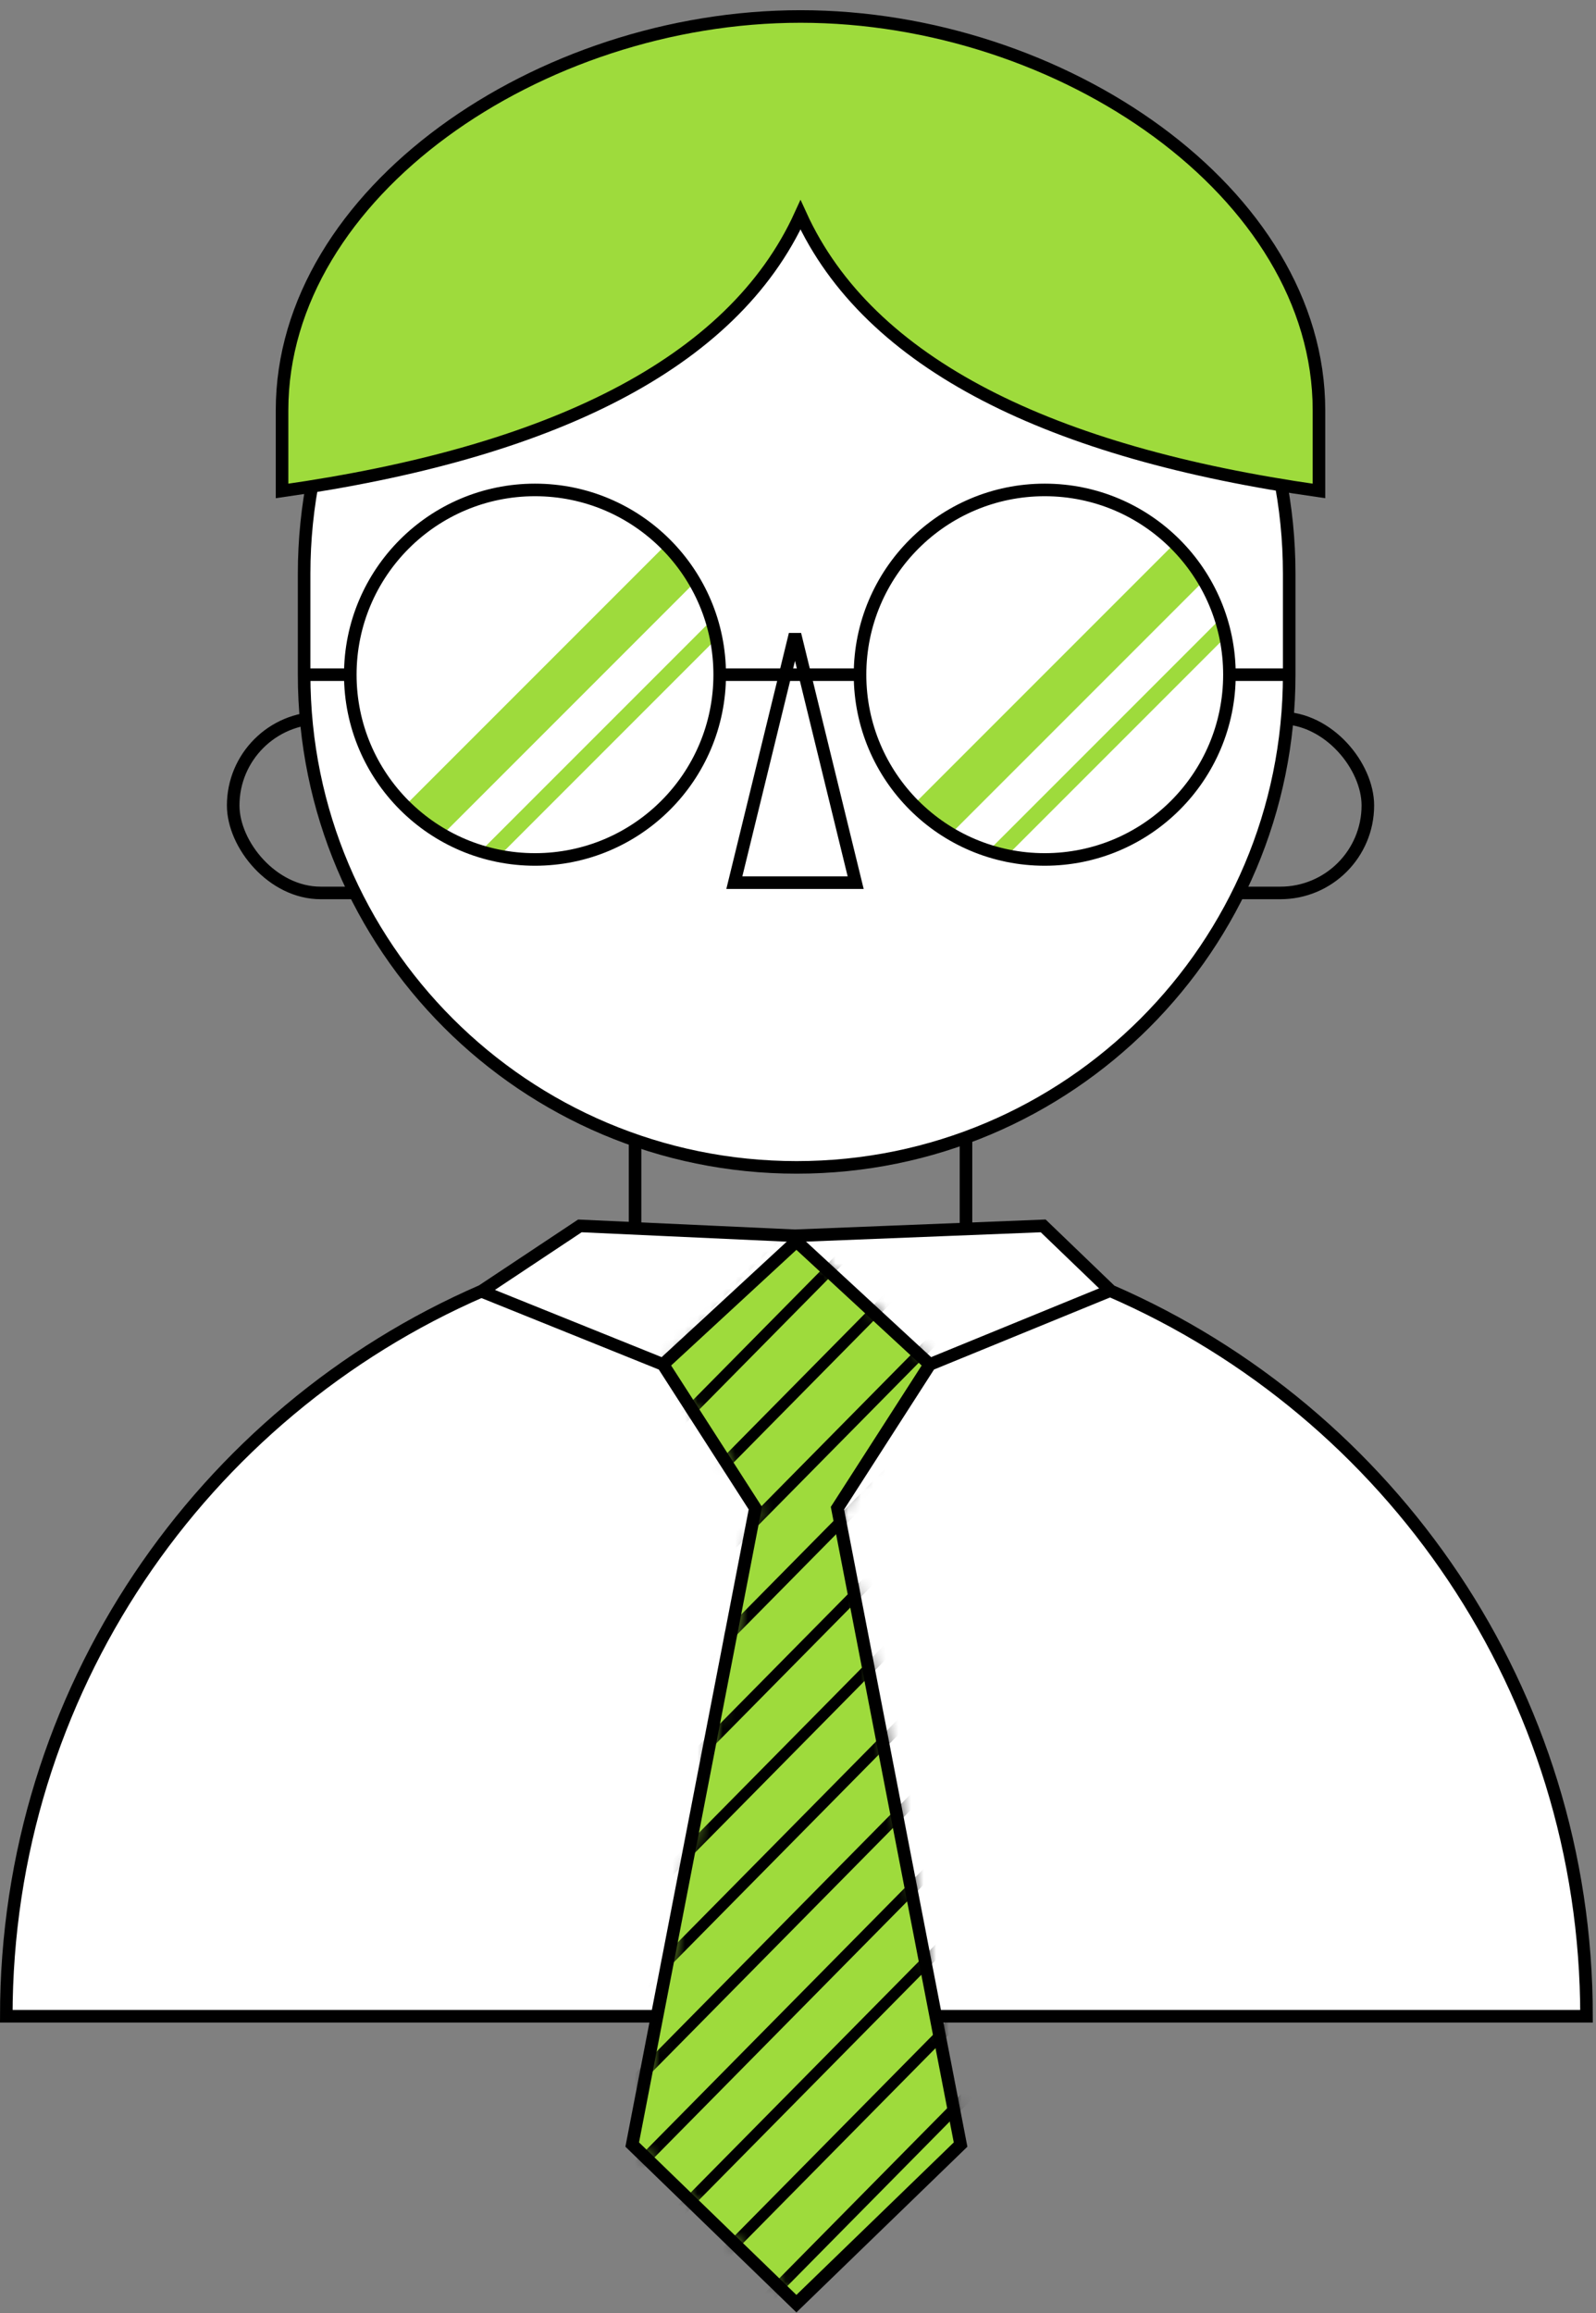 <svg width="127" height="184" viewBox="0 0 127 184" fill="none" xmlns="http://www.w3.org/2000/svg">
<rect x="0" y="0" width="127" height="184" fill="#808080" stroke="none"/>
<rect x="18.556" y="57.111" width="90.289" height="13.922" rx="6.961" stroke="black"/>
<path d="M50.533 103.133V81.188H76.867V103.133H50.533Z" stroke="black"/>
<path d="M126.246 160.392H0.5C0.5 134.56 16.079 112.366 38.354 102.694L46.144 97.519L63.261 98.305L83.011 97.519L88.392 102.694C110.667 112.366 126.246 134.56 126.246 160.392Z" fill="white" stroke="black"/>
<path d="M52.758 108.542L63.373 98.744L73.987 108.542L66.639 119.974L76.437 170.599L63.373 183.255L50.308 170.599L60.106 119.974L52.758 108.542Z" fill="#9EDB3C"/>
<path d="M52.758 108.542L63.373 98.744L73.987 108.542M52.758 108.542L60.106 119.974L50.308 170.599L63.373 183.255L76.437 170.599L66.639 119.974L73.987 108.542M52.758 108.542L38.244 102.694M73.987 108.542L88.277 102.694" stroke="black"/>
<mask id="mask0" mask-type="alpha" maskUnits="userSpaceOnUse" x="50" y="98" width="27" height="86">
<path d="M52.983 108.542L63.598 98.744L74.213 108.542L66.864 119.974L76.662 170.599L63.598 183.255L50.533 170.599L60.332 119.974L52.983 108.542Z" fill="#C4C4C4"/>
</mask>
<g mask="url(#mask0)">
<path d="M168.597 290.977L461.756 -5.957L461.131 -6.589L167.972 290.344L168.597 290.977Z" fill="black"/>
<path d="M-72.654 290.977L220.505 -5.957L219.88 -6.589L-73.279 290.344L-72.654 290.977Z" fill="black"/>
<path d="M-65.761 290.977L227.398 -5.957L226.773 -6.589L-66.386 290.344L-65.761 290.977Z" fill="black"/>
<path d="M-58.869 290.977L234.29 -5.957L233.666 -6.589L-59.493 290.344L-58.869 290.977Z" fill="black"/>
<path d="M-51.976 290.977L241.183 -5.957L240.558 -6.589L-52.601 290.344L-51.976 290.977Z" fill="black"/>
<path d="M-45.083 290.977L248.076 -5.957L247.451 -6.589L-45.708 290.344L-45.083 290.977Z" fill="black"/>
<path d="M-38.19 290.977L254.969 -5.957L254.344 -6.589L-38.815 290.344L-38.19 290.977Z" fill="black"/>
<path d="M-31.297 290.977L261.862 -5.957L261.237 -6.589L-31.922 290.344L-31.297 290.977Z" fill="black"/>
<path d="M-24.404 290.977L268.755 -5.957L268.13 -6.589L-25.029 290.344L-24.404 290.977Z" fill="black"/>
<path d="M-17.511 290.977L275.648 -5.957L275.023 -6.589L-18.136 290.344L-17.511 290.977Z" fill="black"/>
<path d="M-3.726 290.977L289.434 -5.957L288.809 -6.589L-4.35 290.344L-3.726 290.977Z" fill="black"/>
<path d="M3.167 290.977L296.326 -5.957L295.702 -6.589L2.542 290.344L3.167 290.977Z" fill="black"/>
<path d="M10.06 290.977L303.219 -5.957L302.594 -6.589L9.435 290.344L10.06 290.977Z" fill="black"/>
<path d="M16.953 290.977L310.112 -5.957L309.487 -6.589L16.328 290.344L16.953 290.977Z" fill="black"/>
<path d="M23.846 290.977L317.005 -5.957L316.38 -6.589L23.221 290.344L23.846 290.977Z" fill="black"/>
<path d="M30.739 290.977L323.898 -5.957L323.273 -6.589L30.114 290.344L30.739 290.977Z" fill="black"/>
<path d="M37.632 290.977L330.791 -5.957L330.166 -6.589L37.007 290.344L37.632 290.977Z" fill="black"/>
<path d="M44.525 290.977L337.684 -5.957L337.059 -6.589L43.9 290.344L44.525 290.977Z" fill="black"/>
<path d="M51.417 290.977L344.577 -5.957L343.952 -6.589L50.793 290.344L51.417 290.977Z" fill="black"/>
<path d="M58.31 290.977L351.47 -5.957L350.845 -6.589L57.685 290.344L58.31 290.977Z" fill="black"/>
<path d="M72.096 290.977L365.255 -5.957L364.63 -6.589L71.471 290.344L72.096 290.977Z" fill="black"/>
<path d="M78.989 290.977L372.148 -5.957L371.523 -6.589L78.364 290.344L78.989 290.977Z" fill="black"/>
<path d="M85.882 290.977L379.041 -5.957L378.416 -6.589L85.257 290.344L85.882 290.977Z" fill="black"/>
<path d="M92.775 290.977L385.934 -5.957L385.309 -6.589L92.15 290.344L92.775 290.977Z" fill="black"/>
<path d="M106.561 290.977L399.72 -5.957L399.095 -6.589L105.936 290.344L106.561 290.977Z" fill="black"/>
<path d="M113.454 290.977L406.613 -5.957L405.988 -6.589L112.829 290.344L113.454 290.977Z" fill="black"/>
<path d="M120.346 290.977L413.505 -5.957L412.881 -6.589L119.722 290.344L120.346 290.977Z" fill="black"/>
<path d="M127.239 290.977L420.398 -5.957L419.773 -6.589L126.614 290.344L127.239 290.977Z" fill="black"/>
<path d="M134.132 290.977L427.291 -5.957L426.666 -6.589L133.507 290.344L134.132 290.977Z" fill="black"/>
<path d="M141.025 290.977L434.184 -5.957L433.559 -6.589L140.4 290.344L141.025 290.977Z" fill="black"/>
<path d="M147.918 290.977L441.077 -5.957L440.452 -6.589L147.293 290.344L147.918 290.977Z" fill="black"/>
<path d="M189.275 290.977L482.434 -5.957L481.809 -6.589L188.65 290.344L189.275 290.977Z" fill="black"/>
<path d="M203.061 290.977L496.22 -5.957L495.595 -6.589L202.436 290.344L203.061 290.977Z" fill="black"/>
<path d="M216.847 290.977L510.006 -5.957L509.381 -6.589L216.222 290.344L216.847 290.977Z" fill="black"/>
<path d="M230.633 290.977L523.792 -5.957L523.167 -6.589L230.008 290.344L230.633 290.977Z" fill="black"/>
<path d="M251.311 290.977L544.47 -5.957L543.845 -6.589L250.686 290.344L251.311 290.977Z" fill="black"/>
<path d="M265.097 290.977L558.256 -5.957L557.631 -6.589L264.472 290.344L265.097 290.977Z" fill="black"/>
<path d="M278.883 290.977L572.042 -5.957L571.417 -6.589L278.258 290.344L278.883 290.977Z" fill="black"/>
<path d="M292.668 290.977L585.828 -5.957L585.203 -6.589L292.044 290.344L292.668 290.977Z" fill="black"/>
<path d="M306.454 290.977L599.613 -5.957L598.988 -6.589L305.829 290.344L306.454 290.977Z" fill="black"/>
<path d="M313.347 290.977L606.506 -5.957L605.881 -6.589L312.722 290.344L313.347 290.977Z" fill="black"/>
<path d="M327.133 290.977L620.292 -5.957L619.667 -6.589L326.508 290.344L327.133 290.977Z" fill="black"/>
<path d="M340.919 290.977L634.078 -5.957L633.453 -6.589L340.294 290.344L340.919 290.977Z" fill="black"/>
<path d="M354.704 290.977L647.864 -5.957L647.239 -6.589L354.08 290.344L354.704 290.977Z" fill="black"/>
<path d="M368.49 290.977L661.649 -5.957L661.024 -6.589L367.865 290.344L368.49 290.977Z" fill="black"/>
<path d="M416.74 290.977L709.899 -5.957L709.275 -6.589L416.115 290.344L416.74 290.977Z" fill="black"/>
<path d="M430.526 290.977L723.685 -5.957L723.06 -6.589L429.901 290.344L430.526 290.977Z" fill="black"/>
<path d="M444.312 290.977L737.471 -5.957L736.846 -6.589L443.687 290.344L444.312 290.977Z" fill="black"/>
<path d="M-79.547 290.977L213.612 -5.957L212.987 -6.589L-80.172 290.344L-79.547 290.977Z" fill="black"/>
<path d="M-10.618 290.977L282.541 -5.957L281.916 -6.589L-11.243 290.344L-10.618 290.977Z" fill="black"/>
<path d="M65.203 290.977L358.362 -5.957L357.738 -6.589L64.578 290.344L65.203 290.977Z" fill="black"/>
<path d="M99.668 290.977L392.827 -5.957L392.202 -6.589L99.043 290.344L99.668 290.977Z" fill="black"/>
<path d="M154.811 290.977L447.97 -5.957L447.345 -6.589L154.186 290.344L154.811 290.977Z" fill="black"/>
<path d="M161.704 290.977L454.863 -5.957L454.238 -6.589L161.079 290.344L161.704 290.977Z" fill="black"/>
<path d="M175.489 290.977L468.649 -5.957L468.024 -6.589L174.865 290.344L175.489 290.977Z" fill="black"/>
<path d="M182.382 290.977L475.541 -5.957L474.917 -6.589L181.757 290.344L182.382 290.977Z" fill="black"/>
<path d="M196.168 290.977L489.327 -5.957L488.702 -6.589L195.543 290.344L196.168 290.977Z" fill="black"/>
<path d="M209.954 290.977L503.113 -5.957L502.488 -6.589L209.329 290.344L209.954 290.977Z" fill="black"/>
<path d="M223.74 290.977L516.899 -5.957L516.274 -6.589L223.115 290.344L223.74 290.977Z" fill="black"/>
<path d="M237.525 290.977L530.684 -5.957L530.06 -6.589L236.901 290.344L237.525 290.977Z" fill="black"/>
<path d="M244.418 290.977L537.577 -5.957L536.952 -6.589L243.793 290.344L244.418 290.977Z" fill="black"/>
<path d="M258.204 290.977L551.363 -5.957L550.738 -6.589L257.579 290.344L258.204 290.977Z" fill="black"/>
<path d="M271.99 290.977L565.149 -5.957L564.524 -6.589L271.365 290.344L271.99 290.977Z" fill="black"/>
<path d="M285.776 290.977L578.935 -5.957L578.31 -6.589L285.151 290.344L285.776 290.977Z" fill="black"/>
<path d="M299.561 290.977L592.72 -5.957L592.096 -6.589L298.936 290.344L299.561 290.977Z" fill="black"/>
<path d="M320.24 290.977L613.399 -5.957L612.774 -6.589L319.615 290.344L320.24 290.977Z" fill="black"/>
<path d="M334.026 290.977L627.185 -5.957L626.56 -6.589L333.401 290.344L334.026 290.977Z" fill="black"/>
<path d="M347.812 290.977L640.971 -5.957L640.346 -6.589L347.187 290.344L347.812 290.977Z" fill="black"/>
<path d="M361.597 290.977L654.756 -5.957L654.131 -6.589L360.972 290.344L361.597 290.977Z" fill="black"/>
<path d="M375.383 290.977L668.542 -5.957L667.917 -6.589L374.758 290.344L375.383 290.977Z" fill="black"/>
<path d="M382.276 290.977L675.435 -5.957L674.81 -6.589L381.651 290.344L382.276 290.977Z" fill="black"/>
<path d="M389.169 290.977L682.328 -5.957L681.703 -6.589L388.544 290.344L389.169 290.977Z" fill="black"/>
<path d="M396.062 290.977L689.221 -5.957L688.596 -6.589L395.437 290.344L396.062 290.977Z" fill="black"/>
<path d="M402.955 290.977L696.114 -5.957L695.489 -6.589L402.33 290.344L402.955 290.977Z" fill="black"/>
<path d="M409.848 290.977L703.007 -5.957L702.382 -6.589L409.223 290.344L409.848 290.977Z" fill="black"/>
<path d="M423.633 290.977L716.792 -5.957L716.167 -6.589L423.008 290.344L423.633 290.977Z" fill="black"/>
<path d="M437.419 290.977L730.578 -5.957L729.953 -6.589L436.794 290.344L437.419 290.977Z" fill="black"/>
<path d="M451.205 290.977L744.364 -5.957L743.739 -6.589L450.58 290.344L451.205 290.977Z" fill="black"/>
<path d="M458.098 290.977L751.257 -5.957L750.632 -6.589L457.473 290.344L458.098 290.977Z" fill="black"/>
<path d="M464.991 290.977L758.15 -5.957L757.525 -6.589L464.366 290.344L464.991 290.977Z" fill="black"/>
<path d="M471.883 290.977L765.042 -5.957L764.418 -6.589L471.259 290.344L471.883 290.977Z" fill="black"/>
<path d="M-389.751 290.977L-96.592 -5.957L-97.217 -6.589L-390.376 290.344L-389.751 290.977Z" fill="black"/>
<path d="M-631.002 290.977L-337.843 -5.957L-338.468 -6.589L-631.627 290.344L-631.002 290.977Z" fill="black"/>
<path d="M-624.109 290.977L-330.95 -5.957L-331.575 -6.589L-624.734 290.344L-624.109 290.977Z" fill="black"/>
<path d="M-617.217 290.977L-324.058 -5.957L-324.682 -6.589L-617.842 290.344L-617.217 290.977Z" fill="black"/>
<path d="M-610.324 290.977L-317.165 -5.957L-317.79 -6.589L-610.949 290.344L-610.324 290.977Z" fill="black"/>
<path d="M-603.431 290.977L-310.272 -5.957L-310.897 -6.589L-604.056 290.344L-603.431 290.977Z" fill="black"/>
<path d="M-596.538 290.977L-303.379 -5.957L-304.004 -6.589L-597.163 290.344L-596.538 290.977Z" fill="black"/>
<path d="M-589.645 290.977L-296.486 -5.957L-297.111 -6.589L-590.27 290.344L-589.645 290.977Z" fill="black"/>
<path d="M-582.752 290.977L-289.593 -5.957L-290.218 -6.589L-583.377 290.344L-582.752 290.977Z" fill="black"/>
<path d="M-575.859 290.977L-282.7 -5.957L-283.325 -6.589L-576.484 290.344L-575.859 290.977Z" fill="black"/>
<path d="M-562.074 290.977L-268.914 -5.957L-269.539 -6.589L-562.698 290.344L-562.074 290.977Z" fill="black"/>
<path d="M-555.181 290.977L-262.022 -5.957L-262.646 -6.589L-555.806 290.344L-555.181 290.977Z" fill="black"/>
<path d="M-548.288 290.977L-255.129 -5.957L-255.753 -6.589L-548.913 290.344L-548.288 290.977Z" fill="black"/>
<path d="M-541.395 290.977L-248.236 -5.957L-248.861 -6.589L-542.02 290.344L-541.395 290.977Z" fill="black"/>
<path d="M-534.502 290.977L-241.343 -5.957L-241.968 -6.589L-535.127 290.344L-534.502 290.977Z" fill="black"/>
<path d="M-527.609 290.977L-234.45 -5.957L-235.075 -6.589L-528.234 290.344L-527.609 290.977Z" fill="black"/>
<path d="M-520.716 290.977L-227.557 -5.957L-228.182 -6.589L-521.341 290.344L-520.716 290.977Z" fill="black"/>
<path d="M-513.823 290.977L-220.664 -5.957L-221.289 -6.589L-514.448 290.344L-513.823 290.977Z" fill="black"/>
<path d="M-506.93 290.977L-213.771 -5.957L-214.396 -6.589L-507.555 290.344L-506.93 290.977Z" fill="black"/>
<path d="M-500.038 290.977L-206.878 -5.957L-207.503 -6.589L-500.662 290.344L-500.038 290.977Z" fill="black"/>
<path d="M-486.252 290.977L-193.093 -5.957L-193.718 -6.589L-486.877 290.344L-486.252 290.977Z" fill="black"/>
<path d="M-479.359 290.977L-186.2 -5.957L-186.825 -6.589L-479.984 290.344L-479.359 290.977Z" fill="black"/>
<path d="M-472.466 290.977L-179.307 -5.957L-179.932 -6.589L-473.091 290.344L-472.466 290.977Z" fill="black"/>
<path d="M-465.573 290.977L-172.414 -5.957L-173.039 -6.589L-466.198 290.344L-465.573 290.977Z" fill="black"/>
<path d="M-451.787 290.977L-158.628 -5.957L-159.253 -6.589L-452.412 290.344L-451.787 290.977Z" fill="black"/>
<path d="M-444.895 290.977L-151.735 -5.957L-152.36 -6.589L-445.519 290.344L-444.895 290.977Z" fill="black"/>
<path d="M-438.002 290.977L-144.843 -5.957L-145.467 -6.589L-438.626 290.344L-438.002 290.977Z" fill="black"/>
<path d="M-431.109 290.977L-137.95 -5.957L-138.575 -6.589L-431.734 290.344L-431.109 290.977Z" fill="black"/>
<path d="M-424.216 290.977L-131.057 -5.957L-131.682 -6.589L-424.841 290.344L-424.216 290.977Z" fill="black"/>
<path d="M-417.323 290.977L-124.164 -5.957L-124.789 -6.589L-417.948 290.344L-417.323 290.977Z" fill="black"/>
<path d="M-410.43 290.977L-117.271 -5.957L-117.896 -6.589L-411.055 290.344L-410.43 290.977Z" fill="black"/>
<path d="M-369.073 290.977L-75.914 -5.957L-76.539 -6.589L-369.698 290.344L-369.073 290.977Z" fill="black"/>
<path d="M-355.287 290.977L-62.128 -5.957L-62.753 -6.589L-355.912 290.344L-355.287 290.977Z" fill="black"/>
<path d="M-341.501 290.977L-48.342 -5.957L-48.967 -6.589L-342.126 290.344L-341.501 290.977Z" fill="black"/>
<path d="M-327.716 290.977L-34.556 -5.957L-35.181 -6.589L-328.34 290.344L-327.716 290.977Z" fill="black"/>
<path d="M-307.037 290.977L-13.878 -5.957L-14.503 -6.589L-307.662 290.344L-307.037 290.977Z" fill="black"/>
<path d="M-293.251 290.977L-0.092 -5.957L-0.717 -6.589L-293.876 290.344L-293.251 290.977Z" fill="black"/>
<path d="M-279.465 290.977L13.694 -5.957L13.069 -6.589L-280.09 290.344L-279.465 290.977Z" fill="black"/>
<path d="M-265.68 290.977L27.48 -5.957L26.855 -6.589L-266.304 290.344L-265.68 290.977Z" fill="black"/>
<path d="M-251.894 290.977L41.265 -5.957L40.64 -6.589L-252.519 290.344L-251.894 290.977Z" fill="black"/>
<path d="M-245.001 290.977L48.158 -5.957L47.533 -6.589L-245.626 290.344L-245.001 290.977Z" fill="black"/>
<path d="M-231.215 290.977L61.944 -5.957L61.319 -6.589L-231.84 290.344L-231.215 290.977Z" fill="black"/>
<path d="M-217.429 290.977L75.73 -5.957L75.105 -6.589L-218.054 290.344L-217.429 290.977Z" fill="black"/>
<path d="M-203.644 290.977L89.516 -5.957L88.891 -6.589L-204.268 290.344L-203.644 290.977Z" fill="black"/>
<path d="M-189.858 290.977L103.301 -5.957L102.676 -6.589L-190.483 290.344L-189.858 290.977Z" fill="black"/>
<path d="M-141.608 290.977L151.551 -5.957L150.927 -6.589L-142.233 290.344L-141.608 290.977Z" fill="black"/>
<path d="M-127.822 290.977L165.337 -5.957L164.712 -6.589L-128.447 290.344L-127.822 290.977Z" fill="black"/>
<path d="M-114.036 290.977L179.123 -5.957L178.498 -6.589L-114.661 290.344L-114.036 290.977Z" fill="black"/>
<path d="M-637.895 290.977L-344.736 -5.957L-345.361 -6.589L-638.52 290.344L-637.895 290.977Z" fill="black"/>
<path d="M-568.966 290.977L-275.807 -5.957L-276.432 -6.589L-569.591 290.344L-568.966 290.977Z" fill="black"/>
<path d="M-493.145 290.977L-199.986 -5.957L-200.61 -6.589L-493.77 290.344L-493.145 290.977Z" fill="black"/>
<path d="M-458.68 290.977L-165.521 -5.957L-166.146 -6.589L-459.305 290.344L-458.68 290.977Z" fill="black"/>
<path d="M-403.537 290.977L-110.378 -5.957L-111.003 -6.589L-404.162 290.344L-403.537 290.977Z" fill="black"/>
<path d="M-396.644 290.977L-103.485 -5.957L-104.11 -6.589L-397.269 290.344L-396.644 290.977Z" fill="black"/>
<path d="M-382.859 290.977L-89.7 -5.957L-90.324 -6.589L-383.484 290.344L-382.859 290.977Z" fill="black"/>
<path d="M-375.966 290.977L-82.807 -5.957L-83.431 -6.589L-376.591 290.344L-375.966 290.977Z" fill="black"/>
<path d="M-362.18 290.977L-69.021 -5.957L-69.646 -6.589L-362.805 290.344L-362.18 290.977Z" fill="black"/>
<path d="M-348.394 290.977L-55.235 -5.957L-55.86 -6.589L-349.019 290.344L-348.394 290.977Z" fill="black"/>
<path d="M-334.609 290.977L-41.449 -5.957L-42.074 -6.589L-335.233 290.344L-334.609 290.977Z" fill="black"/>
<path d="M-320.823 290.977L-27.663 -5.957L-28.288 -6.589L-321.447 290.344L-320.823 290.977Z" fill="black"/>
<path d="M-313.93 290.977L-20.771 -5.957L-21.396 -6.589L-314.555 290.344L-313.93 290.977Z" fill="black"/>
<path d="M-300.144 290.977L-6.985 -5.957L-7.61 -6.589L-300.769 290.344L-300.144 290.977Z" fill="black"/>
<path d="M-286.358 290.977L6.801 -5.957L6.176 -6.589L-286.983 290.344L-286.358 290.977Z" fill="black"/>
<path d="M-272.573 290.977L20.587 -5.957L19.962 -6.589L-273.197 290.344L-272.573 290.977Z" fill="black"/>
<path d="M-258.787 290.977L34.372 -5.957L33.748 -6.589L-259.412 290.344L-258.787 290.977Z" fill="black"/>
<path d="M-238.108 290.977L55.051 -5.957L54.426 -6.589L-238.733 290.344L-238.108 290.977Z" fill="black"/>
<path d="M-224.322 290.977L68.837 -5.957L68.212 -6.589L-224.947 290.344L-224.322 290.977Z" fill="black"/>
<path d="M-210.536 290.977L82.623 -5.957L81.998 -6.589L-211.161 290.344L-210.536 290.977Z" fill="black"/>
<path d="M-196.751 290.977L96.408 -5.957L95.784 -6.589L-197.375 290.344L-196.751 290.977Z" fill="black"/>
<path d="M-182.965 290.977L110.194 -5.957L109.569 -6.589L-183.59 290.344L-182.965 290.977Z" fill="black"/>
<path d="M-176.072 290.977L117.087 -5.957L116.462 -6.589L-176.697 290.344L-176.072 290.977Z" fill="black"/>
<path d="M-169.179 290.977L123.98 -5.957L123.355 -6.589L-169.804 290.344L-169.179 290.977Z" fill="black"/>
<path d="M-162.286 290.977L130.873 -5.957L130.248 -6.589L-162.911 290.344L-162.286 290.977Z" fill="black"/>
<path d="M-155.393 290.977L137.766 -5.957L137.141 -6.589L-156.018 290.344L-155.393 290.977Z" fill="black"/>
<path d="M-148.5 290.977L144.659 -5.957L144.034 -6.589L-149.125 290.344L-148.5 290.977Z" fill="black"/>
<path d="M-134.715 290.977L158.444 -5.957L157.819 -6.589L-135.34 290.344L-134.715 290.977Z" fill="black"/>
<path d="M-120.929 290.977L172.23 -5.957L171.605 -6.589L-121.554 290.344L-120.929 290.977Z" fill="black"/>
<path d="M-107.143 290.977L186.016 -5.957L185.391 -6.589L-107.768 290.344L-107.143 290.977Z" fill="black"/>
<path d="M-100.25 290.977L192.909 -5.957L192.284 -6.589L-100.875 290.344L-100.25 290.977Z" fill="black"/>
<path d="M-93.358 290.977L199.802 -5.957L199.177 -6.589L-93.982 290.344L-93.358 290.977Z" fill="black"/>
<path d="M-86.465 290.977L206.694 -5.957L206.07 -6.589L-87.09 290.344L-86.465 290.977Z" fill="black"/>
</g>
<path d="M63.393 92.865C85.04 92.865 102.587 75.318 102.587 53.672V45.638C102.587 23.992 85.04 6.445 63.393 6.445C41.747 6.445 24.2 23.992 24.2 45.638V53.672C24.2 75.318 41.747 92.865 63.393 92.865Z" fill="white" stroke="black"/>
<path d="M104.955 32.635C104.955 15.335 84.486 1.311 63.7 1.311C42.914 1.311 22.444 15.335 22.444 32.635V39.055C43.69 36.036 58.267 29.021 63.7 17.095C69.132 29.021 83.71 36.036 104.955 39.055V32.635Z" fill="#9EDB3C" stroke="black"/>
<path d="M72.478 64.222L93.256 43.444C94.166 44.308 94.966 45.287 95.633 46.358L75.391 66.599C74.32 65.933 73.341 65.133 72.478 64.222Z" fill="#9EDB3C"/>
<path d="M78.333 68.002L97.036 49.299C97.199 49.77 97.339 50.252 97.454 50.743L79.777 68.42C79.285 68.305 78.804 68.165 78.333 68.002Z" fill="#9EDB3C"/>
<path d="M32.1 64.222L52.878 43.444C53.788 44.308 54.589 45.287 55.255 46.358L35.013 66.599C33.942 65.933 32.963 65.133 32.1 64.222Z" fill="#9EDB3C"/>
<path d="M37.955 68.002L56.658 49.299C56.821 49.77 56.961 50.252 57.076 50.743L39.399 68.42C38.907 68.305 38.426 68.165 37.955 68.002Z" fill="#9EDB3C"/>
<path d="M57.269 53.671C57.269 61.788 50.689 68.369 42.572 68.369C34.455 68.369 27.874 61.788 27.874 53.671M57.269 53.671C57.269 45.554 50.689 38.974 42.572 38.974C34.455 38.974 27.874 45.554 27.874 53.671M57.269 53.671H68.436M27.874 53.671H24.2M97.831 53.671C97.831 61.788 91.25 68.369 83.133 68.369C75.016 68.369 68.436 61.788 68.436 53.671M97.831 53.671C97.831 45.554 91.25 38.974 83.133 38.974C75.016 38.974 68.436 45.554 68.436 53.671M97.831 53.671H102.322" stroke="black"/>
<path d="M58.434 70.216L63.261 50.467L68.089 70.216H58.434Z" stroke="black"/>
</svg>
